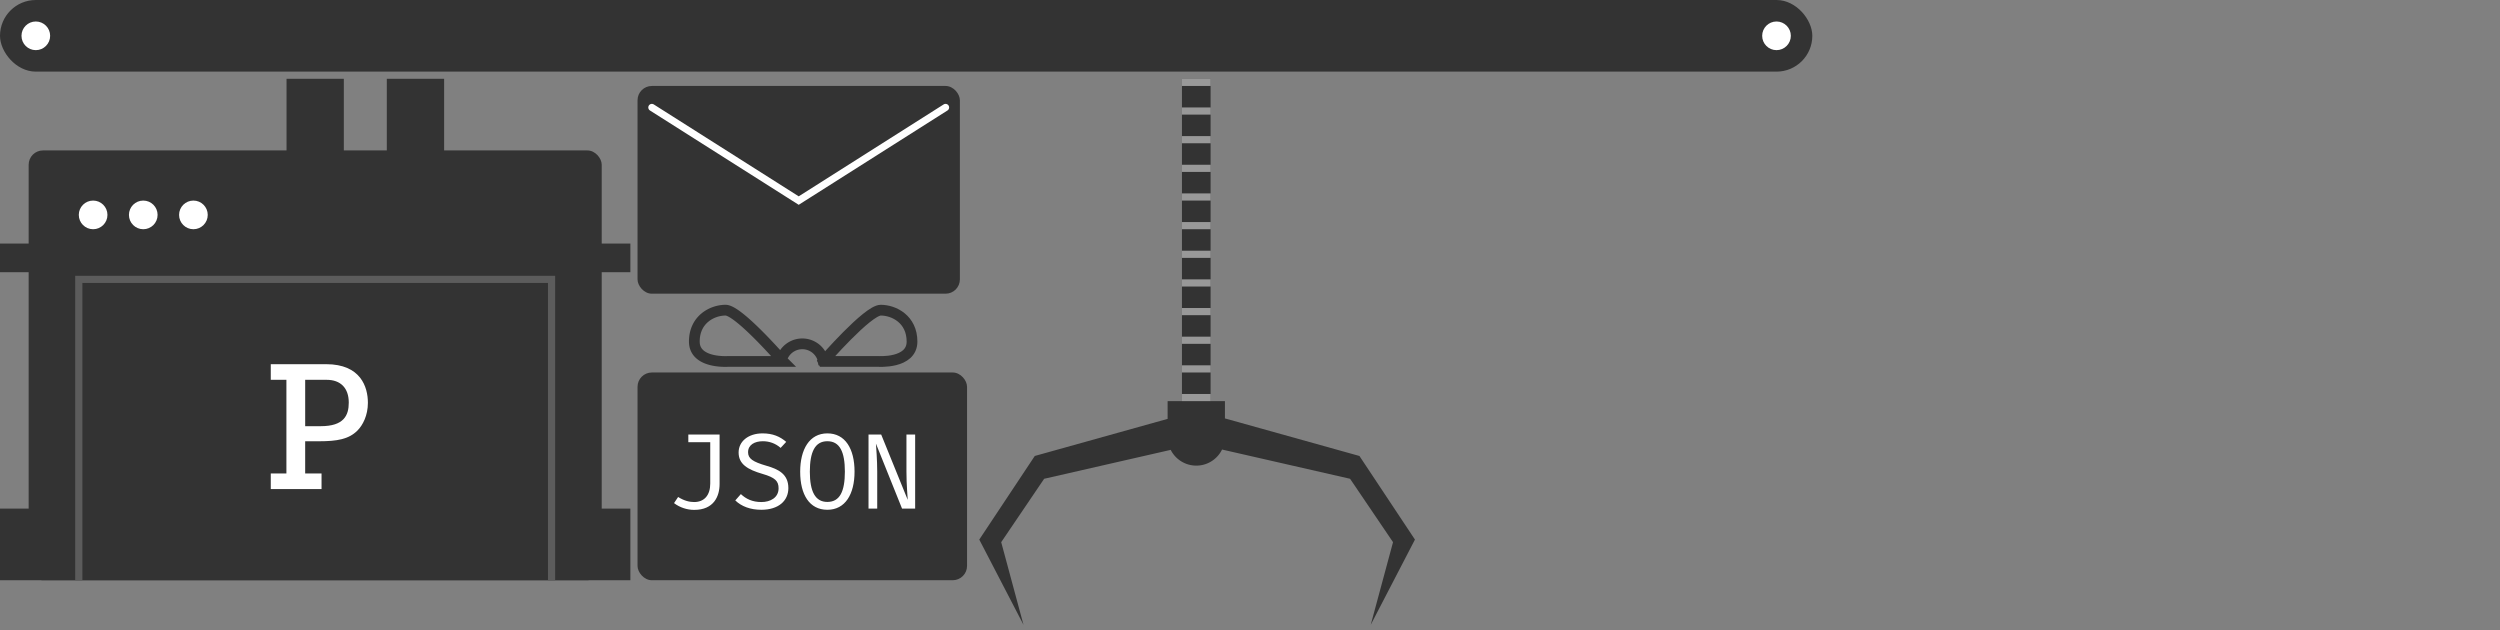 <svg width="349" height="88" viewBox="0 0 349 88" xmlns="http://www.w3.org/2000/svg"><rect x="0" y="0" width="349" height="88" fill="#808080" stroke="none"/><g fill="none" fill-rule="evenodd"><rect fill="#333" width="253" height="10" rx="5"/><circle fill="#FFF" cx="5" cy="5" r="2"/><circle fill="#FFF" cx="248" cy="5" r="2"/><rect fill="#333" x="4" y="21" width="80" height="60" rx="2"/><path fill="#333" d="M40 11h8v20h-8zm14 0h8v20h-8zM0 34h88v4H0zm0 37h88v10H0z"/><circle fill="#FFF" cx="13" cy="30" r="2"/><circle fill="#FFF" cx="20" cy="30" r="2"/><circle fill="#FFF" cx="27" cy="30" r="2"/><path d="M77 81V39H11v42" stroke="#5C5C5C"/><path d="M39.983 66.093H37.8v2.182h7.087v-2.182h-2.285V61.6h1.95c2.492 0 4.136-.283 5.342-1.49.745-.745 1.464-2.106 1.464-3.878 0-2.208-1-5.392-5.83-5.392H37.8v2.183h2.183v13.07zm2.62-6.6v-6.47h3.003c1.926 0 3.082 1.13 3.082 3.184 0 1.797-.694 3.287-3.904 3.287h-2.182z" fill="#FFF"/><rect fill="#333" x="89" y="52" width="46" height="29" rx="2"/><path d="M100.455 60.665H96.09v1.065h3.06v5.775c0 1.605-.81 2.58-2.25 2.58-.6 0-1.35-.15-2.235-.705l-.57.855c.81.615 1.815.945 2.82.945 2.73 0 3.54-1.89 3.54-3.615v-6.9zm9.6 7.47c0-1.965-1.41-2.64-3.03-3.105-1.965-.57-2.595-1.02-2.595-1.905 0-1.035.93-1.53 2.07-1.53.87 0 1.74.285 2.475.93l.78-.84c-.87-.75-1.89-1.185-3.3-1.185-1.98 0-3.345 1.11-3.345 2.67 0 1.635 1.275 2.385 3.33 2.985 1.77.51 2.25 1.005 2.25 2.01 0 1.305-1.14 1.92-2.4 1.92s-2.145-.435-2.865-1.11l-.78.885c.87.84 2.115 1.305 3.63 1.305 2.4 0 3.78-1.245 3.78-3.03zm9.24-2.295c0-3.18-1.29-5.34-3.795-5.34s-3.795 2.235-3.795 5.355c0 3.195 1.29 5.31 3.795 5.31s3.795-2.19 3.795-5.325zm-1.35 0c0 2.76-.705 4.23-2.445 4.23-1.695 0-2.445-1.455-2.445-4.215 0-2.745.705-4.26 2.445-4.26 1.74 0 2.445 1.5 2.445 4.245zm7.98 5.16h1.83V60.665h-1.215v5.175c0 1.86.165 3.525.18 3.945l-3.705-9.12h-1.77V71h1.215v-5.175c0-1.59-.15-3.45-.18-3.9L125.925 71z" fill="#FFF"/><path d="M115 51a3 3 0 0 0-6 0m.318-.547h-7.632s-4.757.36-4.757-2.768c0-3.127 2.53-4.386 4.36-4.386s8.027 7.152 8.027 7.152z" stroke="#333" stroke-width="1.5"/><path d="M114.93 50.453h7.63s4.758.36 4.758-2.768c0-3.127-2.533-4.386-4.364-4.386-1.83 0-8.025 7.152-8.025 7.152z" stroke="#333" stroke-width="1.5"/><rect fill="#333" x="89" y="12" width="45" height="29" rx="2"/><path d="M91 15l20.5 13L132 15" stroke="#FFF" stroke-linecap="round"/><path d="M171 58.41V56h-2V11h-4v45h-2v2.475l-18.544 5.178-7.75 11.672 6.175 11.9-3.113-11.537 5.995-8.85 17.668-4.036a4 4 0 0 0 7.167-.047l17.873 4.083 5.996 8.85-3.115 11.537 6.174-11.9-7.75-11.672L171 58.41z" fill="#333"/><path d="M165 11h4v1h-4zm0 4h4v1h-4zm0 4h4v1h-4zm0 4h4v1h-4zm0 4h4v1h-4zm0 4h4v1h-4zm0 4h4v1h-4zm0 4h4v1h-4zm0 4h4v1h-4zm0 4h4v1h-4zm0 4h4v1h-4zm0 4h4v1h-4z" fill="#FFF" opacity=".497"/></g></svg>